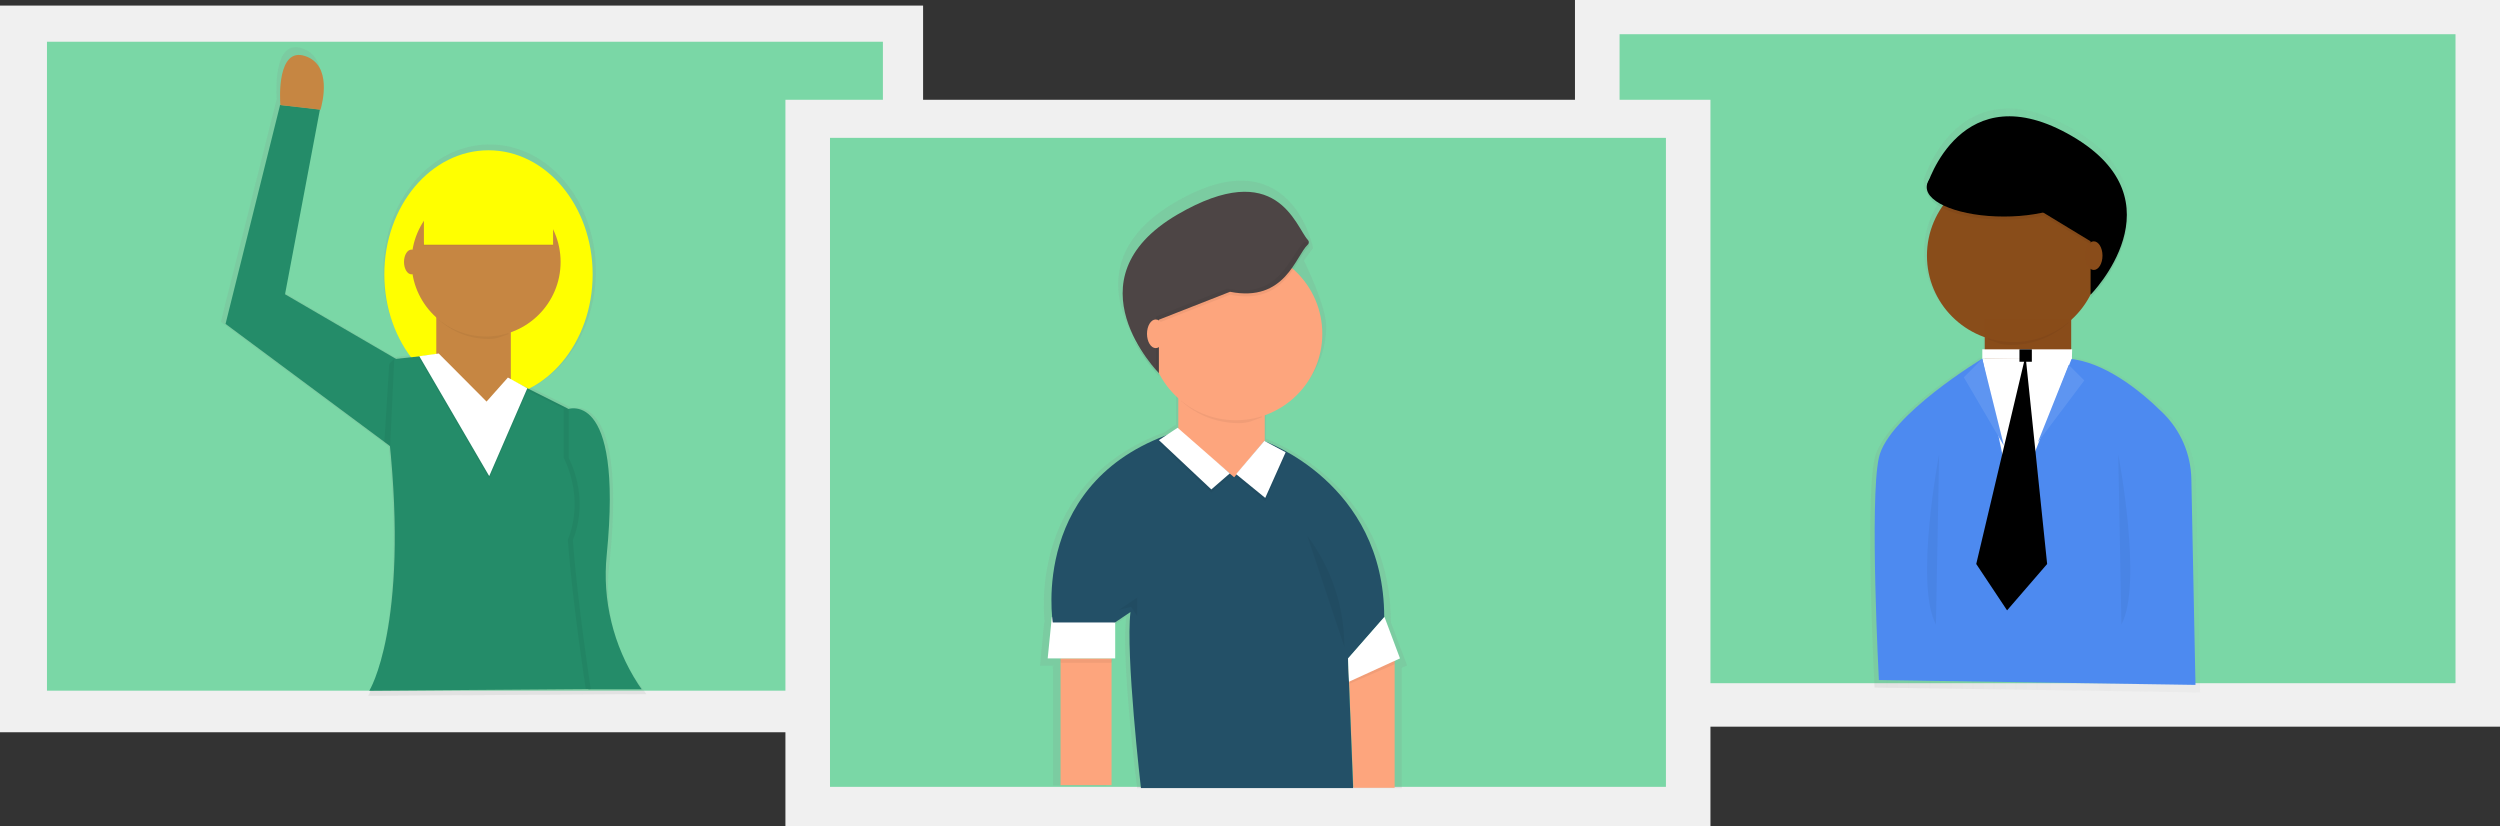 <?xml version="1.0" encoding="UTF-8" standalone="no"?>
<svg
   xmlns:dc="http://purl.org/dc/elements/1.1/"
   xmlns:cc="http://creativecommons.org/ns#"
   xmlns:rdf="http://www.w3.org/1999/02/22-rdf-syntax-ns#"
   xmlns:svg="http://www.w3.org/2000/svg"
   xmlns="http://www.w3.org/2000/svg"
   xmlns:sodipodi="http://sodipodi.sourceforge.net/DTD/sodipodi-0.dtd"
   xmlns:inkscape="http://www.inkscape.org/namespaces/inkscape"
   version="1.1"
   id="_x37_47ad91c-18bb-4936-b655-cddf352f94cc"
   x="0"
   y="0"
   viewBox="-1942 2500 1029.7 340.4"
   xml:space="preserve"
   inkscape:version="0.91 r13725"
   sodipodi:docname="intro.svg"><rect x="-1942" y="2500" width="1029.7" height="340.4" fill="#333333" stroke="none"/><defs
     id="defs91" /><sodipodi:namedview
     pagecolor="#ffffff"
     bordercolor="#666666"
     borderopacity="1"
     objecttolerance="10"
     gridtolerance="10"
     guidetolerance="10"
     inkscape:pageopacity="0"
     inkscape:pageshadow="2"
     inkscape:window-width="1215"
     inkscape:window-height="1000"
     id="namedview89"
     showgrid="false"
     inkscape:zoom="1.2819268"
     inkscape:cx="335.53752"
     inkscape:cy="278.48288"
     inkscape:window-x="65"
     inkscape:window-y="24"
     inkscape:window-maximized="1"
     inkscape:current-layer="_x37_47ad91c-18bb-4936-b655-cddf352f94cc" /><style
     id="style3">.st0{fill:#f0f0f0}.st1{opacity:.5}.st2{fill:#03bd5b}.st4{fill:#fda57d}.st5{enable-background:new}.st5,.st6{opacity:5.000000e-02}.st7{fill:#4d8af0}.st8{fill:#fff}.st11{fill:#3ad29f}.st12{fill:#ff0}</style><path
     id="path78-0-6"
     class="st0"
     d="M-912.3 2500h-381v299.3h381V2500z" /><path
     id="path78-0"
     class="st0"
     d="M-1561.8 2502.3h-381v299.3h381v-299.3z" /><g
     id="g4420"
     transform="translate(-24.526 -24.204)"><g
       id="g18"
       class="st1"><path
         id="path20"
         class="st2"
         d="M-1250.4 2538.3h344.3v267.3h-344.3v-267.3z" /></g><g
       id="g22"
       class="st1"><linearGradient
         id="path31_1_"
         gradientUnits="userSpaceOnUse"
         x1="-1063.622"
         y1="2829.239"
         x2="-927.744"
         y2="2829.239"
         gradientTransform="translate(-83.556 -140.084)"><stop
           offset="0"
           stop-color="gray"
           stop-opacity=".25"
           id="stop12" /><stop
           offset=".54"
           stop-color="gray"
           stop-opacity=".12"
           id="stop14" /><stop
           offset="1"
           stop-color="gray"
           stop-opacity=".1"
           id="stop16" /></linearGradient><path
         id="path31"
         d="M-1013 2722.3c-.2-10.5-4.5-20.6-12-28-6.8-6.6-15.8-14.3-25.7-18.9h-.1c-4.2-2-8.6-3.4-13.2-4V2655c3.4-3 6.1-6.6 8.2-10.6v1.3s15.7-15.8 15.3-34.4c.2-11.2-5.1-23.5-23.2-34-41.8-24.4-57.8 11.1-60.9 19.3-.2.4-.3.8-.4 1.2l-.1.4c-.1.4-.1.8 0 1.2v.7c0 2.7 2.3 5.3 6.3 7.3-11.2 16.8-6.8 39.5 10 50.7 2.6 1.7 5.3 3.1 8.2 4.1v10.5l-.8-1.5s-5.6 3.3-12.8 8.5c-12.1 8.6-28.7 22.2-31.2 33.5-4 18 0 94.2 0 94.2l134.1 2-1.7-87.1zm-110.8-119.9l.1.1-.1-.1zm.5.6l.1.1-.1-.1zm.5.5l.1.1-.1-.1zm4.5 3l.1.1-.1-.1zm-3.9-2.4l.2.1-.2-.1zm.6.5l.2.1-.2-.1zm.8.5l.2.2-.2-.2zm.8.5l.3.2-.3-.2zm.8.5l.3.2-.3-.2z"
         fill="url(#path31_1_)" /></g><path
       id="path33"
       class="st4"
       d="M-1100 2655.6h35.6v52.2h-35.6v-52.2z"
       style="fill:#894c1a;fill-opacity:1" /><path
       id="path35"
       class="st5"
       d="M-1098.8 2663.9c3.7 1.3 5.3 2.4 9.5 2.4 8.8 0 17.2-3.2 23.7-9.1v-.4h-33.2v7.1z" /><circle
       id="circle37"
       class="st4"
       cx="-1088.2"
       cy="2629.5"
       r="35.6"
       style="opacity:0.99;fill:#894c1a;fill-opacity:1" /><ellipse
       id="ellipse39"
       cx="-1092.1"
       cy="2601.3"
       rx="31.8"
       ry="12.1" /><path
       id="path41"
       d="M-1085.7 2605.8l29.3 17.8v22s38.2-38.6-7.6-65.3c-45.8-26.7-59.8 20.4-59.8 20.4s12.6 10.2 38.1 5.1z" /><ellipse
       id="ellipse43"
       class="st4"
       cx="-1055.1"
       cy="2629.5"
       rx="3.6"
       ry="5.9"
       style="fill:#894c1a;fill-opacity:1" /><g
       id="g45"
       class="st6"><path
         id="path47"
         d="M-1056.4 2623.6l-19.5-11.8c-5.3 1.1-10.7 1.7-16.1 1.7-17.1 0-31-5.1-31.8-11.6v.7c0 6.7 14.2 12.1 31.8 12.1 5.4 0 10.8-.5 16.2-1.7l19.5 11.8-.1-1.2zm0 22.1v1.3s15.2-15.4 14.9-33.5c-.4 17.4-14.9 32.2-14.9 32.2z" /></g><path
       id="path49"
       class="st7"
       d="M-1100.8 2671.8s-38.9 23.4-42.8 40.9c-3.9 17.5 0 91.6 0 91.6l130.4 2-1.7-84.8c-.2-10.3-4.4-20-11.7-27.2-9.7-9.6-24.5-21.3-39.2-22.4l-17.5 33.1-17.5-33.2z" /><path
       id="path51"
       class="st5"
       d="M-1118.8 2711.4s-10.2 53.4-1.3 70m75.1-70s10.2 53.4 1.3 70" /><path
       id="path53"
       class="st8"
       d="M-1101 2672l37-.6-24.2 61.6-12.8-61z" /><path
       id="path55"
       class="st8"
       d="M-1101 2668.1v3.9h36.9l.1-3.9h-37z" /><path
       id="path57"
       d="M-1085.7 2668.1h5.1v5.1h-5.1v-5.1z" /><path
       id="path59"
       class="st7"
       d="M-1101 2672l-7.6 7.6 16.5 28.2-8.9-35.8zm35.6 2.5l6.4 6.4-19.1 25.4 12.7-31.8z" /><path
       id="path61"
       d="M-1101 2672l-7.6 7.6 16.5 28.2-8.9-35.8zm35.6 2.5l6.4 6.4-19.1 25.4 12.7-31.8z"
       opacity=".1"
       fill="#fff" /><path
       id="path63"
       d="M-1083.2 2670.7l-20.3 85.8 12.7 19.1 16.5-19.1-8.9-85.8z" /></g><g
     id="g142"
     transform="matrix(-1 0 0 1 -1197.85 -63.316)"
     class="st1"><path
       id="path144"
       class="st2"
       d="M380.5 2580.5h344.3v267.3H380.5v-267.3z"
       style="fill:#03bd5b;fill-opacity:1" /></g><g
     id="g5008"><g
       id="g146"
       transform="matrix(-1 0 0 1 -1197.85 -63.316)"
       class="st1"><linearGradient
         id="path155_1_"
         gradientUnits="userSpaceOnUse"
         x1="2201.22"
         y1="2895.533"
         x2="2376.52"
         y2="2895.533"
         gradientTransform="matrix(-1 0 0 1 2679.12 -179.196)"><stop
           offset="0"
           stop-color="gray"
           stop-opacity=".25"
           id="stop40" /><stop
           offset=".54"
           stop-color="gray"
           stop-opacity=".12"
           id="stop42" /><stop
           offset="1"
           stop-color="gray"
           stop-opacity=".1"
           id="stop44" /></linearGradient><path
         id="path155"
         d="M584 2747.4l1-.8 1.4-1.1 66.8-49.6-23-91.8v-.3c.2-2.8 1.3-24.5-10.5-20.6-11.4 3.8-7.2 19.8-6.4 22.5l.1.4 14.6 77.2-46.4 27.1-6.4-.7c7.3-10.1 11.2-22.2 11.1-34.7 0-28.8-19.6-52.2-43.8-52.2-24.2 0-43.8 23.3-43.8 52.2 0 21.6 11 40.1 26.7 48l-16.6 8.3v.1c-4.8-1-22.8-.7-15.5 65.6 1.8 16.1-2 32.2-10.8 45.8l-4.6 6.4 114.3.7h.3c.2.1-16-25.9-8.5-102.5z"
         fill="url(#path155_1_)" /></g><path
       id="path157"
       class="st11"
       d="M-1708.8 2668.7s23.6-10.2 16.7 59.8c-1.9 18.7 2.7 37.4 12.9 53.2l1.5 2.2h-21.9l-16.5-17.5 7.3-97.7zm-117.9-125.2v-.3l16.5 1.9-.1.4-14.3 75.7 49.1 28.6-2 36.8-71.6-53.2 22.4-89.9z"
       style="fill:#248c69;fill-opacity:1" /><ellipse
       id="ellipse159"
       class="st12"
       cx="-1740.8"
       cy="2613"
       rx="42.9"
       ry="51.1" /><path
       id="path161"
       class="st4"
       d="M-1731.6 2630.4h-30.7v45h30.7v-45z"
       style="fill:#c68642;fill-opacity:1" /><path
       id="path163"
       class="st11"
       d="M-1740.8 2668.3l8.2-12.3 24.5 12.3v20.3s8.9 15.7 1.7 33.8c2 26.6 7.4 61.4 7.4 61.4l-90.9.7s16.4-26.2 8.2-103.9l2-32.7 18.4-2 20.5 22.4z"
       style="fill:#248c69;fill-opacity:1" /><path
       id="path165"
       class="st5"
       d="M-1779.6 2647.8l-2.1 2.1-2 32.2 2.4 1.8 1.7-36.1zm47-10.2c-3.2 1.1-4.6 2-8.2 2-7.6 0-14.8-2.8-20.5-7.9v-.3h28.6l.1 6.2z" /><circle
       id="circle167"
       class="st4"
       cx="-1741.8"
       cy="2607.9"
       r="30.7"
       style="fill:#c68642;fill-opacity:1" /><ellipse
       id="ellipse169"
       class="st4"
       cx="-1772.5"
       cy="2607.9"
       rx="3.1"
       ry="5.1"
       style="fill:#c68642;fill-opacity:1" /><path
       id="path171"
       class="st5"
       d="M-1714.9 2598.3v1.5h-52.7v1.4h53.4l-.7-2.9z" /><path
       id="path173"
       class="st12"
       d="M-1714.2 2574.2h-53.2v26.6h53.2v-26.6z" /><path
       id="path175"
       class="st4"
       d="M-1816.3 2523.1c11.2 3.7 7.1 19.4 6.3 22.1l-16.5-1.9c-.3-2.8-1.3-24.1 10.2-20.2z"
       style="fill:#c68642;fill-opacity:1" /><g
       id="g177"
       transform="matrix(-1 0 0 1 -1197.85 -63.316)"
       class="st6"><path
         id="path179"
         d="M502.9 2847.1s5.4-34.8 7.4-61.4c-7.2-18 1.7-33.8 1.7-33.8v-20.3l22.9-11.4-.5-.8-24.5 12.3v20.3s-8.9 15.8-1.7 33.8c-2 26.6-7.4 61.4-7.4 61.4l90.9.7-88.8-.8zm41.8-115.5l20.3-22.3-2-.2-19.2 21.1.9 1.4z" /></g><path
       id="path181"
       class="st5"
       d="M-1724.8 2661l-15.7 36.2-28.8-49.4 8-1.1 19.7 19.8 8.8-9.9 8 4.4z" /><path
       id="path183"
       class="st8"
       d="M-1724.8 2659.9l-15.7 36.2-28.8-49.4 8-1.1 19.7 19.8 8.8-9.9 8 4.4z" /></g><path
     id="path78"
     class="st0"
     d="M-1237.5 2541.1h-381v299.3h381v-299.3z" /><g
     style="opacity:0.5"
     class="st1"
     transform="matrix(-1,0,0,1,-1183.841,16.083)"
     id="g80"><path
       style="fill:#03bd5b"
       inkscape:connector-curvature="0"
       d="m 72,2540.7 344.3,0 0,267.3 -344.3,0 0,-267.3 z"
       class="st2"
       id="path82" /></g><g
     id="g4244"><g
       id="g84"
       transform="matrix(-1,0,0,1,-1183.841,16.083)"
       class="st1"
       style="opacity:0.5"><linearGradient
         id="path93_1_"
         gradientUnits="userSpaceOnUse"
         x1="2514.739"
         y1="2783.281"
         x2="2665.939"
         y2="2783.281"
         gradientTransform="matrix(-1,0,0,1,2693.13,-99.797)"><stop
           offset="0"
           stop-color="gray"
           stop-opacity=".25"
           id="stop67" /><stop
           offset=".54"
           stop-color="gray"
           stop-opacity=".12"
           id="stop69" /><stop
           offset="1"
           stop-color="gray"
           stop-opacity=".1"
           id="stop71" /></linearGradient><path
         id="path93"
         d="m 324.2,2758.1 5.6,0 -1.7,-17.8 -0.2,0 c 1.1,-10.9 2.6,-59.1 -49.2,-78.3 l -4.6,-3.1 -0.3,0.3 0,-13 c 3.4,-3 6.3,-6.7 8.3,-10.8 l 0,1.3 c 4.6,-4.9 8.3,-10.5 11.2,-16.6 -2.7,5 -6,9.7 -9.9,13.9 l 0,-0.1 c 6.5,-7.4 33.1,-41.9 -9.3,-66.7 -47.8,-27.9 -56.8,18.9 -56.8,18.9 l 3.8,5.1 c 0,0 -9.2,18.5 -9.2,27.3 0,15.7 9.9,29.8 24.8,35 l 0,11.1 c -3.4,1.3 -51.4,19.8 -51.4,75.6 l -6.7,17.8 2.2,1 0,49.6 109,0 c 0,0 6.7,-52.8 4.5,-70.6 l 6.7,4.4 0,15.6 1.5,0 0,0.4 -0.4,0 0.4,1.4 0,47.7 21.9,0 0,-47.7 0.2,-1.4 -0.2,0 -0.2,-0.3 z m -123.7,4.1 0.2,-4.1 -0.2,4.1 z"
         style="fill:url(#path93_1_)"
         inkscape:connector-curvature="0" /></g><path
       id="path95"
       class="st4"
       d="m -1421.073,2663.583 -35.6,0 0,52.2 35.6,0 0,-52.2 z"
       inkscape:connector-curvature="0"
       style="fill:#fda57d" /><path
       id="path97"
       class="st5"
       d="m -1422.273,2671.883 c -3.7,1.3 -5.3,2.4 -9.5,2.4 -8.8,0 -17.2,-3.2 -23.7,-9.1 l 0,-0.4 33.2,0 0,7.1 z"
       inkscape:connector-curvature="0"
       style="enable-background:new" /><circle
       id="circle99"
       class="st4"
       cx="-1432.973"
       cy="2637.483"
       r="35.6"
       style="fill:#fda57d" /><path
       id="path101"
       d="m -1435.373,2620.183 -29.3,11.5 0,22 c 0,0 -38.2,-38.5 7.6,-65.3 41.2,-24 48.6,4.9 53.8,10.5 0.5,0.5 0.5,1.4 -0.1,1.9 -5,4.7 -9.3,23.9 -32,19.4 z"
       inkscape:connector-curvature="0"
       style="fill:#4d4545" /><path
       id="path103"
       class="st4"
       d="m -1484.173,2771.183 -21,0 0,52.2 21,0 0,-52.2 z"
       inkscape:connector-curvature="0"
       style="fill:#fda57d" /><path
       id="path105"
       class="st8"
       d="m -1482.673,2756.283 0,14.9 -27.8,0 1.7,-17.1 26.1,2.2 z"
       inkscape:connector-curvature="0"
       style="fill:#ffffff" /><path
       id="path107"
       class="st4"
       d="m -1367.573,2771.183 0,53.3 -17,0 -2,-49.4 19,-3.9 z"
       inkscape:connector-curvature="0"
       style="fill:#fda57d" /><path
       id="path109"
       d="m -1433.673,2696.583 12.4,-14.9 c 0,0 49.4,17.1 49.4,72.5 l -14.9,17.1 2.1,53.3 -87.4,0 c 0,0 -6.4,-55.4 -4.3,-72.5 l -6.4,4.3 -25.6,0 c 0,0 -9.8,-59.7 52,-78.9 l 22.7,19.1 z"
       inkscape:connector-curvature="0"
       style="fill:#235067" /><path
       id="path111"
       class="st8"
       d="m -1371.773,2754.083 6.4,17.1 -21,9.6 -0.4,-9.6 15,-17.1 z"
       inkscape:connector-curvature="0"
       style="fill:#ffffff" /><path
       id="path113"
       class="st5"
       d="m -1412.473,2687.583 -8.4,18.8 -12,-9.9 11.6,-13.6 8.8,4.7 z"
       inkscape:connector-curvature="0"
       style="enable-background:new" /><path
       id="path115"
       class="st8"
       d="m -1412.473,2686.283 -8.4,18.8 -12,-9.8 11.6,-13.7 8.8,4.7 z"
       inkscape:connector-curvature="0"
       style="fill:#ffffff" /><path
       id="path117"
       class="st5"
       d="m -1456.973,2677.383 -7.7,5.1 21.6,20.4 7.6,-6.6 -21.5,-18.9 z"
       inkscape:connector-curvature="0"
       style="enable-background:new" /><path
       id="path119"
       class="st8"
       d="m -1456.973,2676.183 -7.7,5.1 21.6,20.3 7.6,-6.6 -21.5,-18.8 z"
       inkscape:connector-curvature="0"
       style="fill:#ffffff" /><path
       id="path121"
       class="st5"
       d="m -1388.273,2766.483 c 0,-16.5 -5.3,-32.6 -15.3,-45.8 m -70,33.1 0,-7.7 -7.6,5.1 5.1,-1.2 2.5,3.8 z m -10.2,17.8 -0.4,1.4 -20.9,0 -0.3,-1.4 21.6,0 z m 116.2,0.6 0,1.4 -18.7,8.1 0.5,-1.2 18.2,-8.3 z m -107.8,-133.1 c 2.6,4.8 5.8,9.3 9.5,13.3 l 0,-22 29.3,-11.5 c 21.9,4.4 25.4,-13.2 31.5,-18.9 0.5,-0.5 1.4,-0.5 1.9,0.1 0.5,0.5 0.5,1.4 -0.1,1.9 -5.1,4.8 -9.4,24 -32.1,19.4 l -29.3,11.5 0,22 c -4.4,-4.7 -8,-10 -10.7,-15.8 z"
       inkscape:connector-curvature="0"
       style="enable-background:new" /><ellipse
       id="ellipse123"
       class="st4"
       cx="-1465.973"
       cy="2637.483"
       rx="3.6"
       ry="5.9"
       style="fill:#fda57d" /></g></svg>